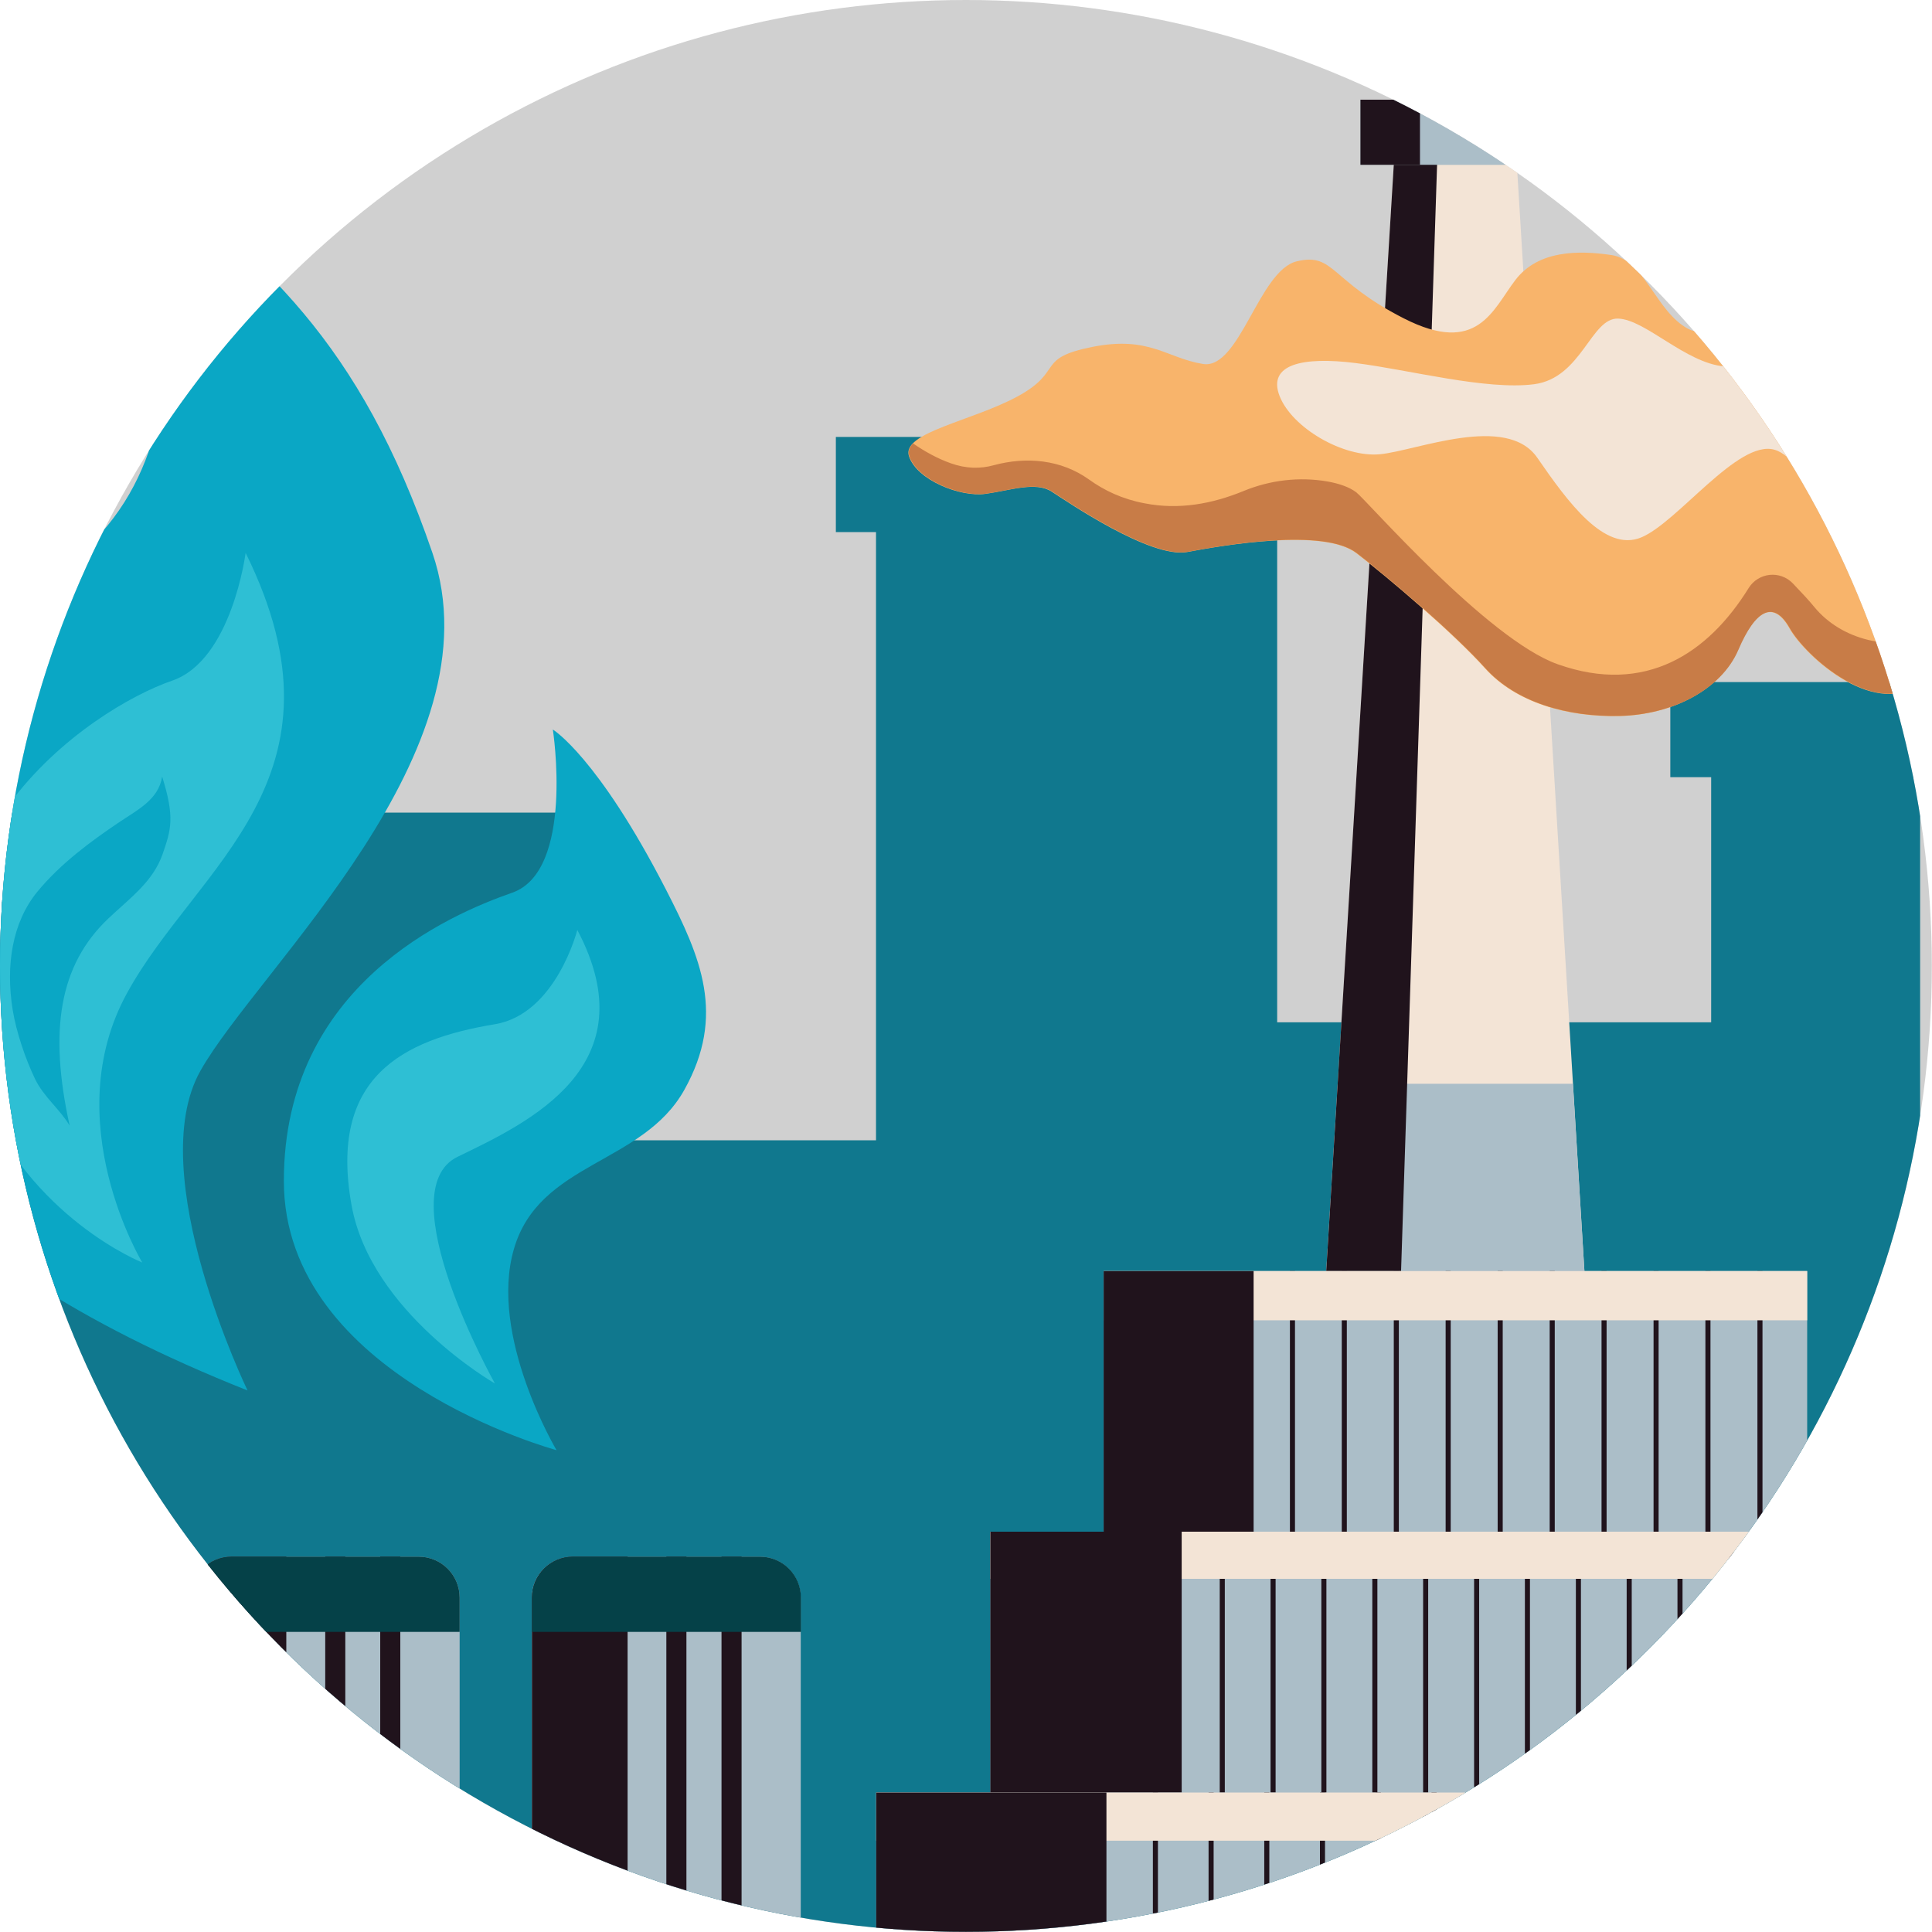 <?xml version="1.0" encoding="UTF-8"?><svg xmlns="http://www.w3.org/2000/svg" xmlns:xlink="http://www.w3.org/1999/xlink" viewBox="0 0 110.67 110.67"><defs><style>.cls-1{fill:rgba(196,196,196,.8);}.cls-1,.cls-2,.cls-3,.cls-4,.cls-5,.cls-6,.cls-7,.cls-8,.cls-9,.cls-10,.cls-11,.cls-12,.cls-13,.cls-14,.cls-15,.cls-16,.cls-17,.cls-18,.cls-19,.cls-20,.cls-21,.cls-22{stroke-width:0px;}.cls-2{fill:#054148;}.cls-23{clip-path:url(#clippath-2);}.cls-3{fill:#0aa7c5;}.cls-4{fill:none;}.cls-24{clip-path:url(#clippath-1);}.cls-5{fill:#9b5c37;}.cls-6{fill:#abbec8;}.cls-7{fill:#c87c47;}.cls-8{fill:#7d4418;}.cls-9{fill:#d59a3b;}.cls-10{fill:#b98a66;}.cls-25{clip-path:url(#clippath);}.cls-11{fill:#2ebfd4;}.cls-12{fill:#f3e4d6;}.cls-26{clip-path:url(#clippath-3);}.cls-13{fill:#ebebeb;}.cls-14{fill:#20131c;}.cls-15{fill:#10788e;}.cls-16{fill:#ecb63e;}.cls-17{fill:#435670;}.cls-18{fill:#f6c4a1;}.cls-19{fill:#0c1014;}.cls-20{fill:#85cdfb;}.cls-21{fill:#f8b46b;}.cls-22{fill:#333636;}</style><clipPath id="clippath"><rect class="cls-4" x="-893.24" y="-816.58" width="1280" height="720"/></clipPath><clipPath id="clippath-1"><circle class="cls-4" cx="-75.33" cy="55.33" r="55.33"/></clipPath><clipPath id="clippath-2"><circle class="cls-4" cx="55.33" cy="55.33" r="55.33"/></clipPath><clipPath id="clippath-3"><circle class="cls-4" cx="186" cy="55.33" r="55.33"/></clipPath></defs><g id="Bg"><g class="cls-25"><rect class="cls-20" x="-893.24" y="-834.02" width="1288.17" height="988.77"/><path class="cls-10" d="m1128.26-189.49c-391.61-174.66-559.38-189.43-749.92-220.47l-172.27-23.86-455.22-28.45-644.08,53.7v49.72L881.59,127.81l246.67-317.3h0Z"/><path class="cls-17" d="m-249.16-462.04l-644.08,174.57V154.75H394.92L1501.59,12.48-249.16-462.04h0Z"/><path class="cls-13" d="m269.79,4.03h57.38L99.23-180.27h-34.68L269.79,4.03h0Z"/></g></g><g id="Layer_2"><g class="cls-24"><rect class="cls-18" x="-200.67" y="-16.27" width="230.67" height="144.04"/><path class="cls-5" d="m-115.14,53.53c-.64-.24-1.24-.53-1.92-.71.3.05.84.19,1.21.29-1.53-.88-4.48-.46-6.38-.5-4.19-.1-8.4.25-12.61.24-6.33,0-12.68.08-18.99.21-8.31.18-16.68,2.57-24.93,3.51-4.84.55-9.23.73-14.06.57-4.75-.16-9.16-1.31-14.1-.63-4.78.66-6.96,23.02-10.84,25.92-1.77,1.33-4.11,3.08-3.86,5.64.32,3.25,5.59,3.53,8.19,4.02,4.4.82,8.22.72,12.65.73,4.88,0,8.82.55,13.51,1.8,11.25,3,22.57.57,33.94.68,4.22.05,8.06,1.33,12.18,2.03,4.98.84,9.8.64,14.81.9,9.05.47,17.9-.37,26.94.46,5.66.52,11.47.22,17.16.22,6.8,0,13.38,1.07,20.12,1.86,8.27.97,16.71,1.28,25.04,1.3,4.63,0,9.84-1.01,13.77-3.62,2.41-1.6,2.44-3.51,4.13-5.65,2.68-3.41,5.88-3.3,9.89-4.02,2.36-.42,9.09-.66,9.94-3.67,1.03-3.62-7.36-6.1-9.66-6.56-9.03-1.81-16.92-37.38-26.06-37.41-14.28-.05-32.15,15.62-46.42,16.25-7.59.34-16.93,2.05-23.93-.52-1.43-.53-2.96-1.2-4.46-1.84-3.55-1.5-7.16-1.26-10.91-1.98l5.65.45h0Z"/></g><circle class="cls-1" cx="55.33" cy="55.33" r="55.33"/><g class="cls-23"><path class="cls-15" d="m139.08,116.66H-17.67v-36.74H-2.55v-28.26h31.67v13.66h21.06V30.31h22.98v28.25h24.86v-14.07h11.97v27.56h14.45v-17.31h14.63v61.91h0Z"/><rect class="cls-15" x="-4.69" y="46.55" width="36.7" height="5.45"/><rect class="cls-15" x="47.88" y="25.03" width="27.42" height="5.45"/><rect class="cls-15" x="95.68" y="39.07" width="16.43" height="5.45"/><path class="cls-12" d="m90.81,73.64h-14.89l3.92-64.2h7.05l3.92,64.2Z"/><path class="cls-6" d="m76.63,62.08l-.71,11.56h14.89l-.71-11.56h-13.48,0Z"/><path class="cls-14" d="m82.32,9.43h-2.48l-3.92,64.2h4.31l2.09-64.2Z"/><rect class="cls-6" x="63.22" y="72.81" width="40.3" height="15.62"/><rect class="cls-14" x="73.89" y="72.81" width=".29" height="15.62"/><rect class="cls-14" x="76.86" y="72.81" width=".29" height="15.62"/><rect class="cls-14" x="79.84" y="72.81" width=".29" height="15.62"/><rect class="cls-14" x="82.81" y="72.81" width=".29" height="15.62"/><rect class="cls-14" x="85.79" y="72.81" width=".29" height="15.62"/><rect class="cls-14" x="88.77" y="72.81" width=".29" height="15.62"/><rect class="cls-14" x="91.74" y="72.81" width=".29" height="15.62"/><rect class="cls-14" x="94.72" y="72.81" width=".29" height="15.62"/><rect class="cls-14" x="97.69" y="72.81" width=".29" height="15.62"/><rect class="cls-14" x="100.67" y="72.81" width=".29" height="15.62"/><rect class="cls-12" x="63.22" y="72.81" width="40.3" height="2.82"/><rect class="cls-14" x="63.22" y="72.81" width="8.59" height="15.62"/><rect class="cls-6" x="56.73" y="87.74" width="53.27" height="15.62"/><rect class="cls-14" x="69.87" y="88.61" width=".29" height="15.62"/><rect class="cls-14" x="72.78" y="88.61" width=".29" height="15.62"/><rect class="cls-14" x="75.69" y="88.61" width=".29" height="15.62"/><rect class="cls-14" x="78.61" y="88.61" width=".29" height="15.62"/><rect class="cls-14" x="81.52" y="88.61" width=".29" height="15.62"/><rect class="cls-14" x="84.44" y="88.61" width=".29" height="15.62"/><rect class="cls-14" x="87.35" y="88.61" width=".29" height="15.62"/><rect class="cls-14" x="90.27" y="88.61" width=".29" height="15.62"/><rect class="cls-14" x="93.18" y="88.61" width=".29" height="15.62"/><rect class="cls-14" x="96.09" y="88.61" width=".29" height="15.62"/><rect class="cls-14" x="99.01" y="88.61" width=".29" height="15.62"/><rect class="cls-14" x="101.92" y="88.61" width=".29" height="15.62"/><rect class="cls-14" x="104.83" y="88.61" width=".29" height="15.62"/><rect class="cls-14" x="107.75" y="88.61" width=".29" height="15.62"/><rect class="cls-12" x="56.73" y="87.74" width="53.27" height="2.7"/><rect class="cls-14" x="56.73" y="87.74" width="10.96" height="15.62"/><rect class="cls-6" x="50.19" y="102.68" width="66.36" height="15.62"/><rect class="cls-14" x="66.04" y="102.68" width=".29" height="15.62"/><rect class="cls-14" x="69.23" y="102.68" width=".29" height="15.62"/><rect class="cls-14" x="72.42" y="102.68" width=".29" height="15.62"/><rect class="cls-14" x="75.61" y="102.68" width=".29" height="15.62"/><rect class="cls-14" x="78.81" y="102.68" width=".29" height="15.62"/><rect class="cls-14" x="82" y="102.68" width=".29" height="15.62"/><rect class="cls-14" x="85.19" y="102.68" width=".29" height="15.62"/><rect class="cls-14" x="88.38" y="102.68" width=".29" height="15.62"/><rect class="cls-14" x="91.57" y="102.68" width=".29" height="15.62"/><rect class="cls-14" x="94.77" y="102.68" width=".29" height="15.62"/><rect class="cls-14" x="97.96" y="102.68" width=".29" height="15.62"/><rect class="cls-14" x="101.15" y="102.68" width=".29" height="15.62"/><rect class="cls-14" x="104.34" y="102.68" width=".29" height="15.62"/><rect class="cls-14" x="107.53" y="102.68" width=".29" height="15.62"/><rect class="cls-12" x="50.19" y="102.68" width="66.36" height="2.76"/><rect class="cls-14" x="50.19" y="102.68" width="13.19" height="15.62"/><path class="cls-6" d="m43.52,118.3h-10.71c-1.3,0-2.35-1.05-2.35-2.35v-24.43c0-1.3,1.05-2.35,2.35-2.35h10.71c1.3,0,2.35,1.05,2.35,2.35v24.43c0,1.3-1.05,2.35-2.35,2.35Z"/><path class="cls-14" d="m35.95,89.17h-3.13c-1.3,0-2.35,1.05-2.35,2.35v24.43c0,1.3,1.05,2.35,2.35,2.35h3.13v-29.13Z"/><rect class="cls-14" x="41.33" y="89.17" width="1.15" height="29.13"/><rect class="cls-14" x="38.17" y="89.17" width="1.15" height="29.13"/><path class="cls-2" d="m45.88,93.48v-1.96c0-1.3-1.05-2.35-2.35-2.35h-10.71c-1.3,0-2.35,1.05-2.35,2.35v1.96h15.41Z"/><path class="cls-6" d="m23.98,118.3h-10.71c-1.3,0-2.35-1.05-2.35-2.35v-24.43c0-1.3,1.05-2.35,2.35-2.35h10.71c1.3,0,2.35,1.05,2.35,2.35v24.43c0,1.3-1.05,2.35-2.35,2.35Z"/><path class="cls-14" d="m16.4,89.17h-3.13c-1.3,0-2.35,1.05-2.35,2.35v24.43c0,1.3,1.05,2.35,2.35,2.35h3.13v-29.13Z"/><rect class="cls-14" x="21.78" y="89.17" width="1.15" height="29.13"/><rect class="cls-14" x="18.63" y="89.17" width="1.15" height="29.13"/><path class="cls-2" d="m26.33,93.48v-1.96c0-1.3-1.05-2.35-2.35-2.35h-10.71c-1.3,0-2.35,1.05-2.35,2.35v1.96h15.41Z"/><path class="cls-6" d="m4.44,118.3H-6.27c-1.3,0-2.35-1.05-2.35-2.35v-24.43c0-1.3,1.05-2.35,2.35-2.35H4.44c1.3,0,2.35,1.05,2.35,2.35v24.43c0,1.3-1.05,2.35-2.35,2.35Z"/><rect class="cls-14" x="2.24" y="89.17" width="1.15" height="29.13"/><rect class="cls-14" x="-.92" y="89.17" width="1.15" height="29.13"/><path class="cls-2" d="m6.79,93.48v-1.96c0-1.3-1.05-2.35-2.35-2.35H-6.27c-1.3,0-2.35,1.05-2.35,2.35v1.96H6.79Z"/><path class="cls-21" d="m124.45,34.44s7.77-2.22,7.9-7.84c.13-5.62-4.31-10.97-10.84-8.75-6.53,2.22-6.79,1.98-9.41-.51-2.61-2.49-4.51-3.27-8.88-2.36-4.38.91-4.7,4.83-6.53,3.85-1.83-.98-2.48-3.94-4.38-4.22-1.89-.28-4.18-.28-5.49,1.41-1.31,1.7-2.16,4.38-6.4,2.22-4.25-2.16-3.98-3.79-6.14-3.27-2.16.52-3.27,6.2-5.36,5.88-2.09-.33-3.07-1.63-6.34-.98-3.27.65-1.63,1.37-4.24,2.81-2.61,1.44-6.73,2.09-6.27,3.46.46,1.37,2.94,2.35,4.38,2.15s2.87-.72,3.79-.13c.91.59,5.68,3.85,7.77,3.46,2.09-.39,7.77-1.37,9.67.06,1.89,1.44,5.62,4.64,7.38,6.6,1.76,1.96,4.7,2.81,7.71,2.74,3-.07,5.81-1.5,6.79-3.79.98-2.29,2.02-2.87,2.94-1.24.91,1.63,5.03,5.36,7.77,3,2.74-2.35,4.54-5.78,5.23-5.44.95.47,2.84,4.5,8.95.86h0Z"/><path class="cls-7" d="m125.72,31.75c-2.55,1.03-4.9,1.15-7.01.53-.17-.04-.33-.1-.48-.16l-.15-.05c-1.62-.54-3.36.17-4.26,1.63-.77,1.24-1.78,2.23-3.21,2.76-2.28.85-5.11.23-6.69-1.7-.25-.31-.73-.83-1.22-1.34-.73-.76-1.97-.63-2.53.26-2.32,3.75-5.92,6.15-10.94,4.37-4.03-1.43-10.96-9.41-11.54-9.85-.4-.3-.97-.5-1.65-.62-1.61-.28-3.28-.08-4.79.54-1.8.74-3.71,1.1-5.69.71-1.27-.24-2.3-.73-3.19-1.37-1.58-1.13-3.57-1.32-5.45-.81-.76.21-1.58.2-2.45-.11-.79-.28-1.5-.68-2.17-1.14-.21.22-.3.46-.21.73.46,1.37,2.94,2.35,4.38,2.15s2.87-.72,3.79-.13c.91.59,5.68,3.85,7.77,3.46,2.09-.39,7.77-1.37,9.67.06,1.89,1.44,5.62,4.64,7.38,6.6,1.76,1.96,4.7,2.81,7.71,2.74,3-.07,5.81-1.5,6.79-3.79.98-2.29,2.02-2.87,2.94-1.24.92,1.63,5.03,5.36,7.77,3,2.74-2.35,4.54-5.78,5.23-5.44.95.48,2.84,4.5,8.95.87,0,0,6.33-1.82,7.65-6.32-1.75,1.8-4.09,2.71-6.37,3.63h0Z"/><path class="cls-12" d="m129.62,27.25s2.23-4.73-2.55-7.18c-4.78-2.45-5.17-.91-7.79.52-2.61,1.44-4.9,1.5-8.36-1.04-3.46-2.55-4.64-3.53-6.66-2.22-2.02,1.31-3.27,3.85-5.49,3.66-2.22-.2-4.51-2.68-6.07-2.74-1.57-.07-2.09,3.41-4.83,3.76-2.74.35-7.12-.82-10.19-1.21-3.07-.39-5.09.07-4.38,1.89.72,1.83,3.66,3.53,5.75,3.33,2.09-.2,7.25-2.35,9.01.2,1.76,2.55,3.85,5.42,5.94,4.57,2.09-.85,5.55-5.62,7.64-5.03,2.09.59,3.27,6.12,6.4,5.18,3.14-.93,3.33-6.09,7.25-4.4,3.92,1.7,2.97,5.43,8.13,4.91,5.16-.52,6.19-4.19,6.19-4.19h0Z"/><path class="cls-3" d="m31.67,41.8s1.25,8.1-2.34,9.34c-3.58,1.25-13.07,5.3-13.07,16.51s15.62,15.42,15.62,15.42c0,0-3.9-6.54-2.44-11.53,1.45-4.99,7.37-4.83,9.76-9.11,2.39-4.28.94-7.59-1.04-11.45-3.92-7.63-6.49-9.19-6.49-9.19Z"/><path class="cls-11" d="m33.07,53.27s-1.22,4.82-4.72,5.4c-5.33.88-9.53,3.06-8.21,10.38,1.11,6.13,8.21,10.2,8.21,10.2,0,0-6.18-11.03-2.13-12.99,4.05-1.96,10.98-5.18,6.85-12.99h0Z"/><path class="cls-3" d="m7.53,9.14s6.85,16.82-4.98,24.09c-11.84,7.27-27.83,30.75,11.63,46.42,0,0-6.02-12.42-2.7-18.31,3.32-5.89,17.17-18.33,13.29-29.67C20.61,19.52,15,14.74,7.53,9.14Z"/><path class="cls-11" d="m14.07,31.67s-.79,6.15-4.21,7.32c-4.6,1.58-16.66,9.52-11.06,23.52,2.91,7.27,9.35,9.81,9.35,9.81,0,0-4.89-8.1-.88-15.42,4-7.32,13.19-12.3,6.8-25.23h0Z"/><path class="cls-3" d="m9.29,44.48c-.21,1.33-1.4,1.9-2.51,2.65-1.54,1.04-3.3,2.32-4.64,3.95-1.43,1.74-1.83,4.21-1.41,6.79.21,1.26.71,2.75,1.28,3.94.49,1.02,1.44,1.75,1.98,2.67-1.2-5.45-.6-9.2,2.22-11.87,1.26-1.19,2.56-2.11,3.11-3.7.48-1.39.7-2.09-.03-4.42h0Z"/><rect class="cls-6" x="77.93" y="5.71" width="10.86" height="3.73"/><rect class="cls-14" x="77.93" y="5.71" width="3.41" height="3.73"/></g><g class="cls-26"><path class="cls-16" d="m255.24,110.32V36.02h-18.88v-8.34h-26.14v8.34h-12.1v17.93h-40.18v-17.93h-41.64v10.25h-16.82v64.05h155.76Z"/><path class="cls-15" d="m251.03,99.62v-48.07h-27.22v48.07h-28.19v-16.87h-37.04v16.87h-20.88v-31.44h-22.18v31.44h-13.49v10.7h153.62v-10.7h-4.62,0Z"/><path class="cls-19" d="m101.25,88.37l6.93-27.71,2.14.2-6.48,27.75-2.58-.24h0Z"/><path class="cls-19" d="m110.35,86.49l2.2-28.48,2.14-.16-1.76,28.44-2.58.19Z"/><rect class="cls-19" x="90.69" y="105.05" width="107.14" height="5.21"/><path class="cls-19" d="m120.47,106.72h-24.99v-22.91c0-.96.6-1.81,1.5-2.13l20.45-7.35c1.48-.53,3.03.56,3.03,2.13v30.26Z"/><path class="cls-22" d="m116.47,102.37h-16.99v-15.58c0-.65.41-1.23,1.02-1.45l13.91-5c1.01-.36,2.06.38,2.06,1.45v20.58h0Z"/><path class="cls-9" d="m175.6,31.67l-69.18,31.94-1.43-11.37,66.09-30.41,4.53,9.84h0Z"/><path class="cls-8" d="m172.91,30.56l-64.5,30.22-.83-7.17,61.22-28.54,4.11,5.49h0Z"/><path class="cls-19" d="m116.35,60.66c0,3.14-2.54,5.69-5.68,5.69s-5.69-2.55-5.69-5.69,2.55-5.69,5.69-5.69,5.68,2.55,5.68,5.69Z"/><path class="cls-14" d="m114.01,60.66c0,1.84-1.49,3.34-3.34,3.34s-3.34-1.49-3.34-3.34,1.49-3.34,3.34-3.34,3.34,1.49,3.34,3.34Z"/><path class="cls-14" d="m113.4,54.72c0,.82-.66,1.48-1.48,1.48s-1.48-.66-1.48-1.48.66-1.48,1.48-1.48,1.48.66,1.48,1.48Z"/><path class="cls-19" d="m110.83,100.94h-1.03v-14.71l1.03-.29v14.99Z"/><path class="cls-19" d="m107.67,100.94h-.91v-13.85l.91-.26v14.11Z"/><path class="cls-19" d="m104.87,100.94h-.82v-13.1l.82-.23v13.33Z"/><path class="cls-19" d="m102.35,100.94h-.73v-12.42l.73-.21v12.62Z"/></g></g></svg>